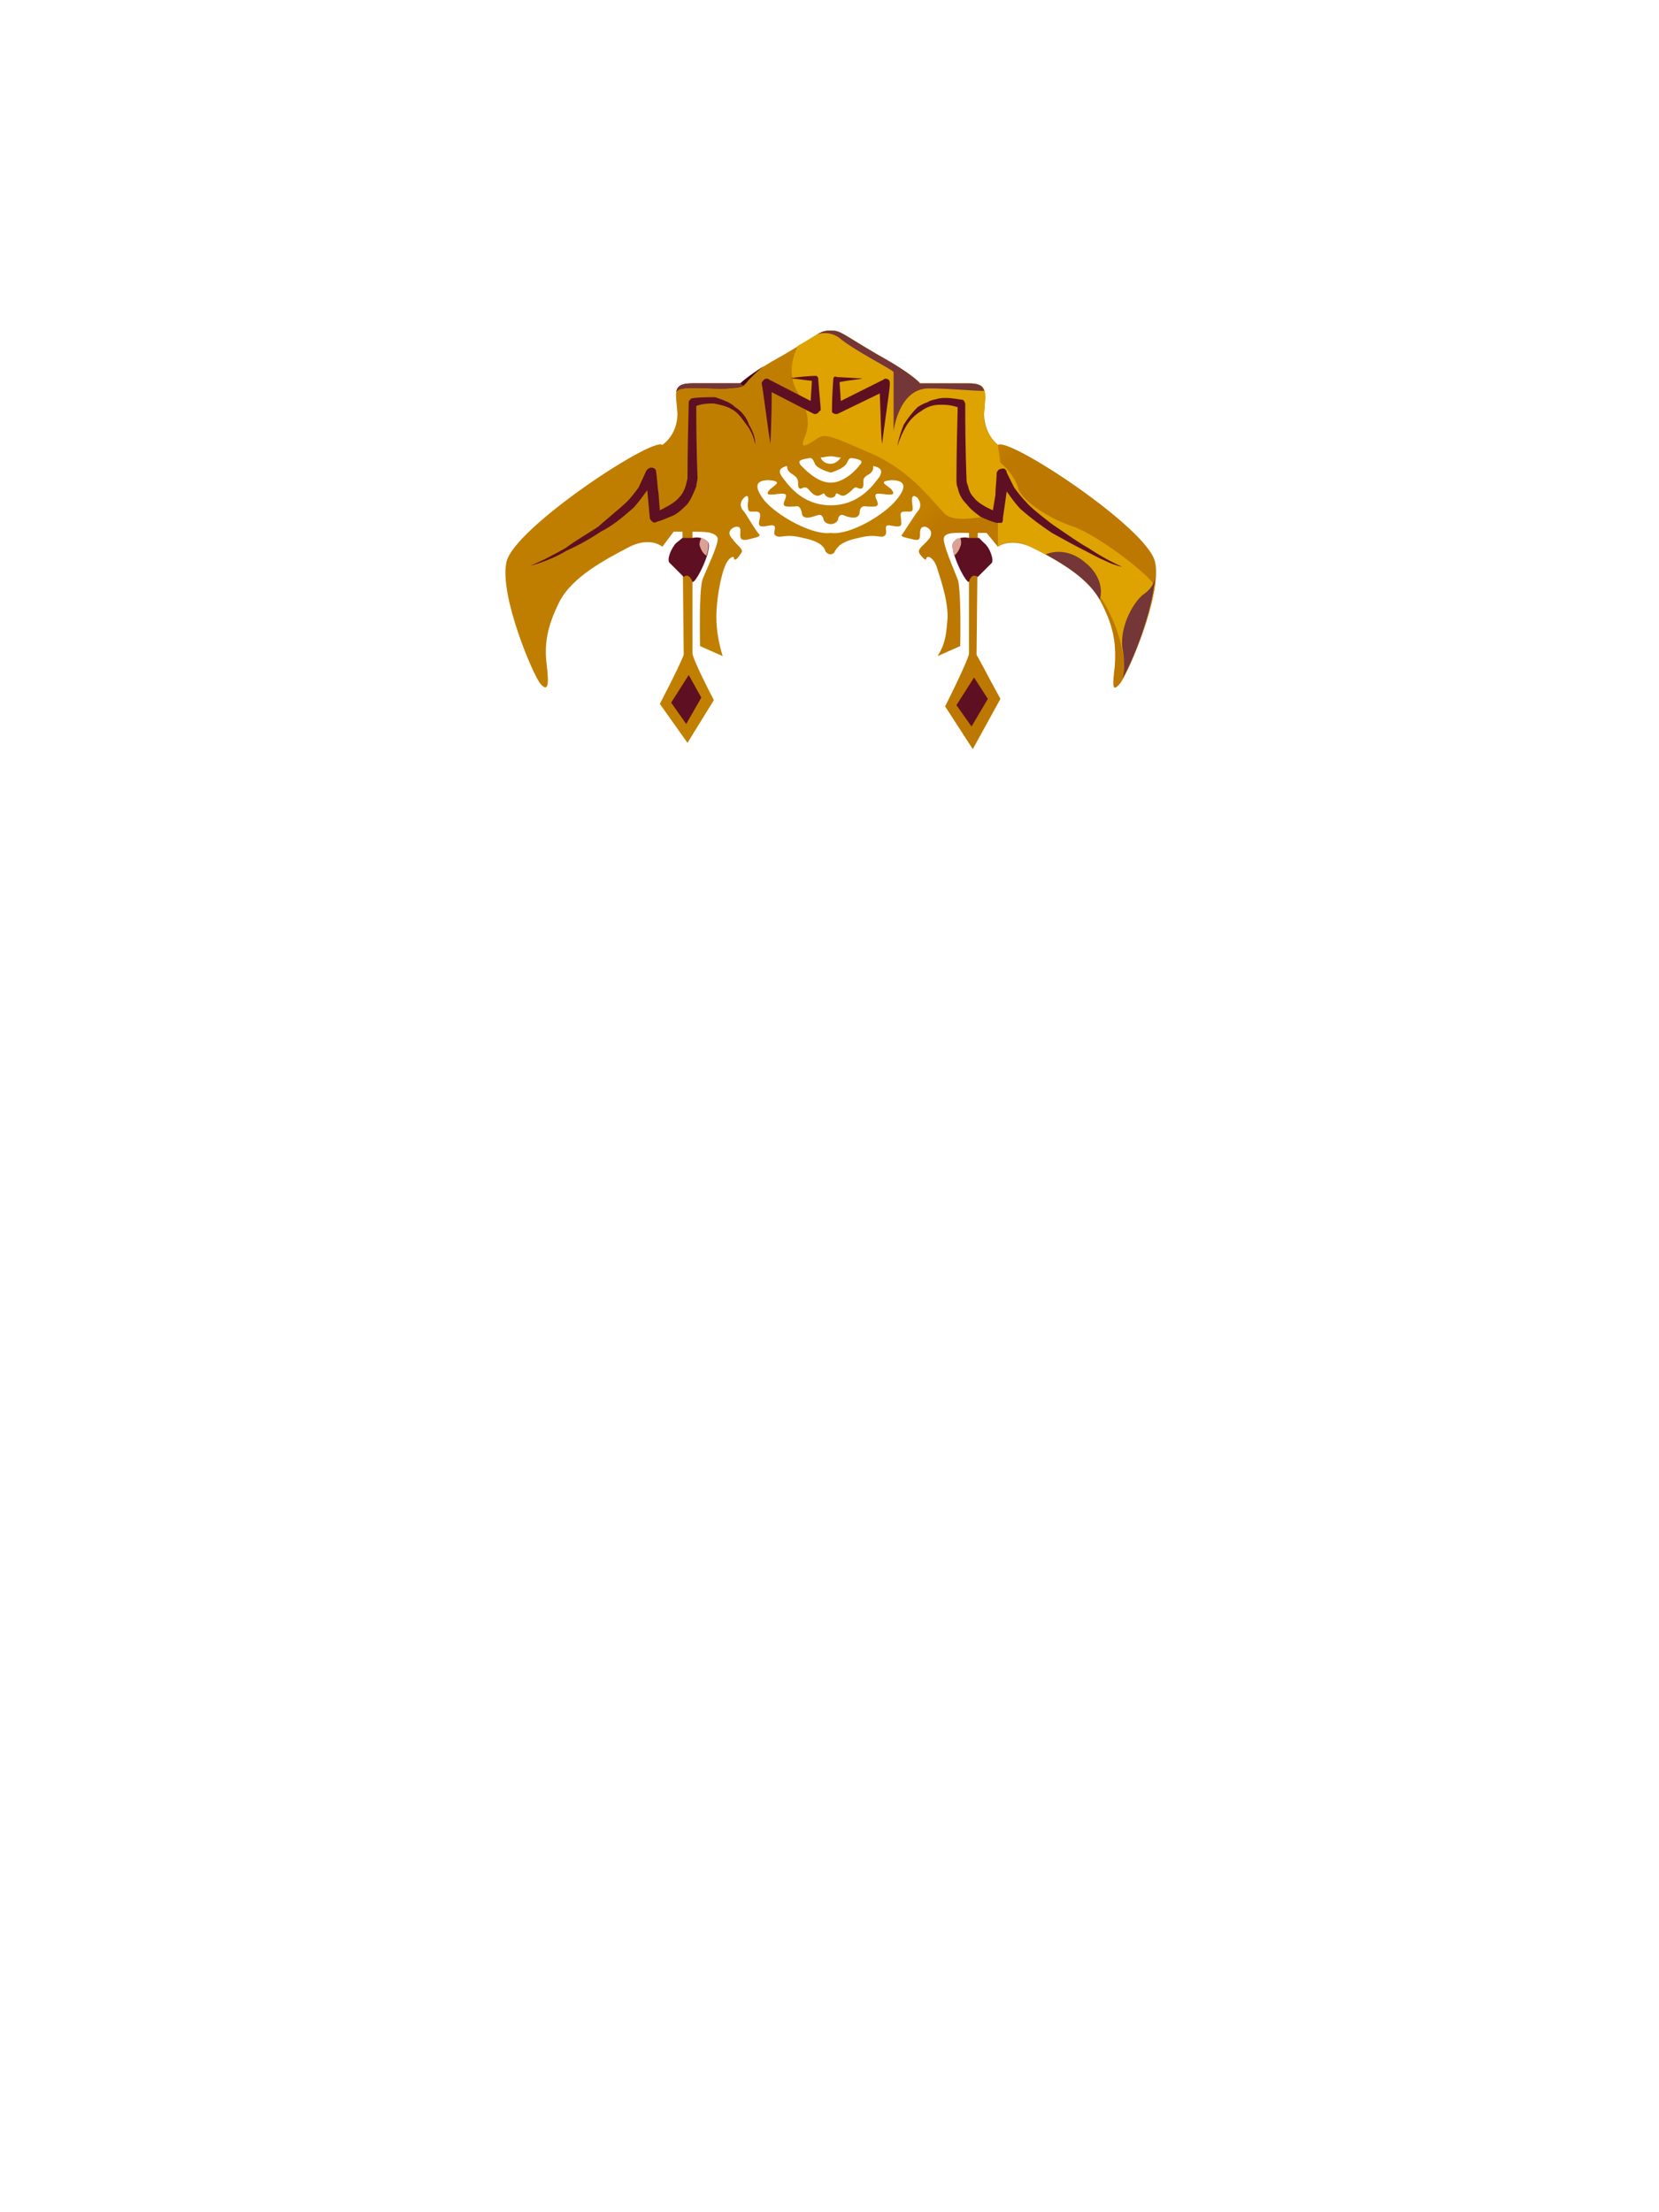 <?xml version="1.0" encoding="UTF-8"?><svg width="1320px" height="1760px" viewBox="0 0 1320 1760" version="1.1" xmlns="http://www.w3.org/2000/svg" xmlns:xlink="http://www.w3.org/1999/xlink"><defs><linearGradient x1="63%" y1="52%" x2="48%" y2="42%" id="id-67720"><stop stop-color="#BC7800" offset="0%"></stop><stop stop-color="#C28000" offset="23%"></stop><stop stop-color="#C07E00" offset="100%"></stop></linearGradient></defs><g transform=" translate(402,263)" id="id-67721"><path d=" M 517,184 C 511,157 400,84 392,91 C 385,85 381,76 381,66 C 382,50 385,42 369,42 C 352,42 330,42 330,42 C 330,42 325,35 296,19 C 267,2 267,0 259,0 C 250,0 251,2 222,19 C 193,35 187,42 187,42 C 187,42 165,42 149,42 C 132,42 136,50 137,66 C 137,76 133,85 125,91 C 118,84 7,157 1,184 C -5,210 22,274 28,281 C 34,288 35,282 33,266 C 31,250 33,236 43,216 C 53,196 80,182 97,173 C 115,163 125,172 125,172 L 134,160 L 141,160 L 142,258 C 141,261 135,274 123,297 L 145,328 L 166,294 C 154,271 149,259 149,257 L 149,160 C 158,160 167,160 169,165 C 170,170 160,190 157,198 C 154,206 155,251 155,251 L 173,259 C 170,249 168,239 168,228 C 168,212 172,194 175,187 C 178,180 182,179 182,181 C 182,183 184,183 187,178 C 191,174 185,172 181,166 C 176,161 179,157 184,156 C 188,156 187,159 187,163 C 187,167 190,167 194,166 C 198,165 204,164 202,162 C 199,159 193,148 190,144 C 187,141 186,137 190,133 C 193,130 194,132 193,138 C 193,145 194,144 199,144 C 204,144 203,147 202,152 C 201,157 205,156 211,155 C 218,154 212,161 215,163 C 219,166 222,161 237,165 C 252,168 254,173 255,176 C 256,177 257,178 259,178 C 260,178 262,177 262,176 C 264,173 266,168 281,165 C 296,161 299,166 302,163 C 305,161 300,154 306,155 C 312,156 316,157 315,152 C 315,147 313,144 318,144 C 323,144 325,145 324,139 C 323,132 324,130 328,133 C 331,137 331,141 328,144 C 325,148 318,159 316,162 C 313,164 320,165 324,166 C 328,167 330,167 330,163 C 330,159 330,156 334,156 C 338,157 341,161 337,166 C 332,172 327,174 330,178 C 334,183 335,183 335,181 C 336,179 340,180 343,187 C 345,194 352,212 352,228 C 351,239 351,248 344,259 L 362,251 C 362,251 363,206 360,198 C 357,190 348,170 349,165 C 350,160 360,161 369,161 L 369,257 C 369,259 363,273 350,299 L 372,333 L 394,293 C 383,273 377,261 375,258 L 376,161 L 383,161 L 392,172 C 392,172 402,164 420,173 C 438,182 464,196 474,216 C 485,237 486,251 485,267 C 483,283 483,288 489,281 C 495,274 523,210 517,184 Z M 259,100 C 262,100 264,101 267,101 C 265,104 262,106 259,106 C 255,106 252,104 251,101 C 253,101 256,100 259,100 Z M 239,102 C 244,101 244,101 246,105 C 247,110 259,113 259,113 C 259,113 270,110 272,105 C 274,101 274,101 279,102 C 283,103 285,104 282,107 C 280,110 270,121 259,121 C 248,121 238,110 235,107 C 233,104 234,103 239,102 Z M 223,108 C 226,107 222,110 228,114 C 233,117 233,119 233,122 C 233,125 234,127 237,125 C 241,124 241,127 245,130 C 250,134 253,128 254,130 C 255,132 257,133 259,133 C 261,133 263,132 263,130 C 265,128 267,134 272,130 C 277,127 277,124 280,125 C 284,127 285,125 285,122 C 285,119 284,117 290,114 C 295,110 291,107 294,108 C 297,109 301,110 298,116 C 294,121 283,139 259,139 C 235,139 224,121 220,116 C 216,110 221,109 223,108 Z M 311,135 C 301,147 274,163 259,161 C 244,163 216,147 206,135 C 197,123 200,119 210,119 C 220,120 216,122 211,126 C 206,131 210,131 217,130 C 225,129 224,131 222,136 C 220,141 225,140 230,140 C 234,139 235,141 236,145 C 236,150 242,149 245,148 C 249,147 251,145 253,149 C 253,152 256,154 259,154 C 262,154 265,152 265,149 C 267,145 269,147 272,148 C 276,149 281,150 282,145 C 282,141 284,139 288,140 C 293,140 298,141 296,136 C 294,131 293,129 300,130 C 308,131 311,131 307,126 C 302,122 297,120 307,119 C 317,119 321,123 311,135 Z" fill="url(#id-67720)" id="id-67722" fill-rule="nonzero"></path><path d=" M 187,42 C 187,42 165,42 149,42 C 140,42 137,44 136,49 C 138,43 164,47 177,46 C 190,45 189,45 194,39 C 198,35 202,31 206,28 C 191,38 187,42 187,42 Z" fill="#43081F" id="id-67723"></path><path d=" M 420,173 C 432,179 447,187 459,197 L 460,198 C 481,213 493,251 492,267 C 492,270 492,274 491,277 C 498,265 513,230 517,203 C 510,192 470,162 452,156 C 434,150 411,136 408,125 C 405,114 394,105 394,105 L 392,91 C 385,85 380,76 381,66 C 382,50 385,42 369,42 C 352,42 330,42 330,42 C 330,42 325,35 296,19 C 267,2 267,0 259,0 C 251,0 251,2 233,12 C 228,22 225,35 232,48 C 242,65 242,74 239,83 C 235,92 236,94 245,88 C 254,82 253,81 287,96 C 322,110 339,135 349,145 C 358,156 392,144 392,148 C 392,151 392,172 392,172 C 392,172 402,163 420,173 Z" fill="#DEA300" id="id-67723"></path><path d=" M 149,42 C 140,42 137,44 136,49 C 138,43 164,47 177,46 C 185,45 187,45 190,44 L 187,42 C 187,42 165,42 149,42 Z" fill="#753638" id="id-67723"></path><path d=" M 369,42 C 352,42 330,42 330,42 C 330,42 325,35 296,19 C 267,2 267,0 259,0 C 254,0 252,1 248,3 C 254,1 261,2 266,6 C 278,16 308,31 309,33 C 309,35 309,80 309,80 C 309,80 313,46 337,46 C 353,46 372,48 381,48 C 380,44 377,42 369,42 Z" fill="#753638" id="id-67723"></path><path d=" M 509,209 C 501,214 489,234 491,252 C 494,270 491,277 491,277 L 491,277 C 499,264 515,224 517,197 C 516,202 513,206 509,209 L 509,209 Z" fill="#753638" id="id-67723"></path><path d=" M 462,185 C 452,176 440,174 430,178 C 446,187 464,198 473,214 C 476,205 472,193 462,185 Z" fill="#753638" id="id-67723"></path><path d=" M 376,196 C 376,196 385,187 387,185 C 389,183 386,173 381,169 L 377,165 L 369,165 C 369,165 362,163 357,168 C 352,172 366,201 369,200 C 371,192 376,196 376,196 Z" fill="#5E1022" id="id-67723"></path><path d=" M 357,179 C 359,178 361,175 362,172 C 363,170 363,167 362,165 C 360,165 358,166 357,168 C 355,169 356,174 357,179 Z" fill="#DBA192" id="id-67723"></path><path d=" M 142,196 C 142,196 133,187 131,185 C 128,183 132,173 136,169 L 141,165 L 149,165 C 149,165 156,163 161,168 C 166,172 152,201 149,200 C 146,192 142,196 142,196 Z" fill="#5E1022" id="id-67723"></path><path d=" M 160,179 C 158,178 156,175 155,172 C 154,170 155,167 156,165 C 157,165 159,166 161,168 C 162,169 162,174 160,179 Z" fill="#DBA192" id="id-67723"></path><path d=" M 284,38 C 282,39 276,39 266,41 L 267,56 L 301,39 C 302,38 303,38 305,39 C 306,40 306,41 306,43 C 306,47 300,86 300,90 C 299,87 299,74 298,50 L 265,66 C 263,67 261,66 260,65 C 260,64 260,63 260,63 C 260,60 260,52 261,39 C 261,37 262,36 264,37 C 267,37 280,38 284,38 Z" fill="#5E1022" id="id-67723"></path><path d=" M 312,92 C 313,86 315,80 317,75 C 320,70 324,65 328,61 C 331,59 333,58 336,57 C 339,55 342,55 345,54 C 351,53 357,54 363,55 C 365,55 365,56 366,58 L 366,58 C 366,97 367,117 367,117 C 367,119 367,121 368,123 C 369,127 370,130 373,133 C 375,136 381,140 388,143 L 390,131 C 390,125 391,119 391,113 L 391,113 C 392,111 393,110 395,110 C 397,109 399,111 399,113 C 399,113 404,123 405,125 C 408,129 411,133 415,137 C 418,141 436,155 438,156 C 447,162 455,168 464,173 C 473,179 482,184 491,188 C 486,187 481,185 477,183 C 472,181 467,178 463,176 C 453,171 444,166 435,161 C 426,155 418,149 410,142 C 407,139 404,135 399,128 L 396,149 C 396,151 396,152 395,153 C 394,153 392,153 391,153 C 387,152 382,150 378,148 C 374,145 370,142 367,138 C 363,134 361,130 360,125 C 359,123 359,120 359,118 C 359,117 359,98 360,61 C 354,59 350,59 346,59 C 340,59 335,61 331,64 C 326,67 322,71 319,76 C 316,81 314,86 312,92 Z" fill="#5E1022" id="id-67723"></path><path d=" M 229,38 C 227,38 221,39 212,40 L 213,56 L 246,39 C 247,38 249,38 250,39 C 251,40 252,41 252,42 C 251,46 246,86 245,90 C 245,87 244,74 244,49 L 211,66 C 209,67 207,66 206,64 C 205,64 205,63 205,63 C 205,60 206,52 207,38 C 207,37 208,36 209,36 C 212,36 226,37 229,38 Z" transform=" translate(228,63) scale(-1,1) translate(-228,-63)" fill="#5E1022" id="id-67723"></path><path d=" M 21,91 C 21,85 23,80 26,75 C 28,69 32,64 37,61 C 39,59 42,57 45,56 C 47,55 50,54 53,53 C 60,53 66,53 72,54 C 73,55 74,56 74,57 L 74,57 C 75,96 75,116 75,117 C 75,119 76,121 76,122 C 77,126 79,130 81,132 C 84,136 89,139 97,143 L 98,130 C 99,124 99,118 100,112 L 100,112 C 100,110 102,109 104,109 C 105,109 107,110 108,112 C 108,112 113,123 114,125 C 117,129 120,133 123,136 C 127,140 144,154 146,156 C 155,162 164,167 172,173 C 181,178 190,183 200,187 C 195,186 190,184 185,182 C 180,180 176,178 171,175 C 162,171 153,166 144,160 C 134,155 126,148 118,141 C 116,139 112,134 107,127 L 105,149 C 105,150 104,151 103,152 C 102,153 101,153 99,152 C 95,151 91,149 86,147 C 82,145 78,141 75,138 C 72,134 70,129 68,124 C 68,122 67,120 67,117 C 67,116 68,97 68,60 C 63,58 58,58 54,58 C 49,59 44,60 39,63 C 34,66 31,71 28,75 C 24,80 22,86 21,91 Z" transform=" translate(110,120) scale(-1,1) translate(-110,-120)" fill="#5E1022" id="id-67723"></path><polygon points="146 274 132 296 144 313 156 292" fill="#5E1022" id="id-67737"></polygon><polygon points="373 276 359 298 371 315 384 293" fill="#5E1022" id="id-67737"></polygon></g></svg>